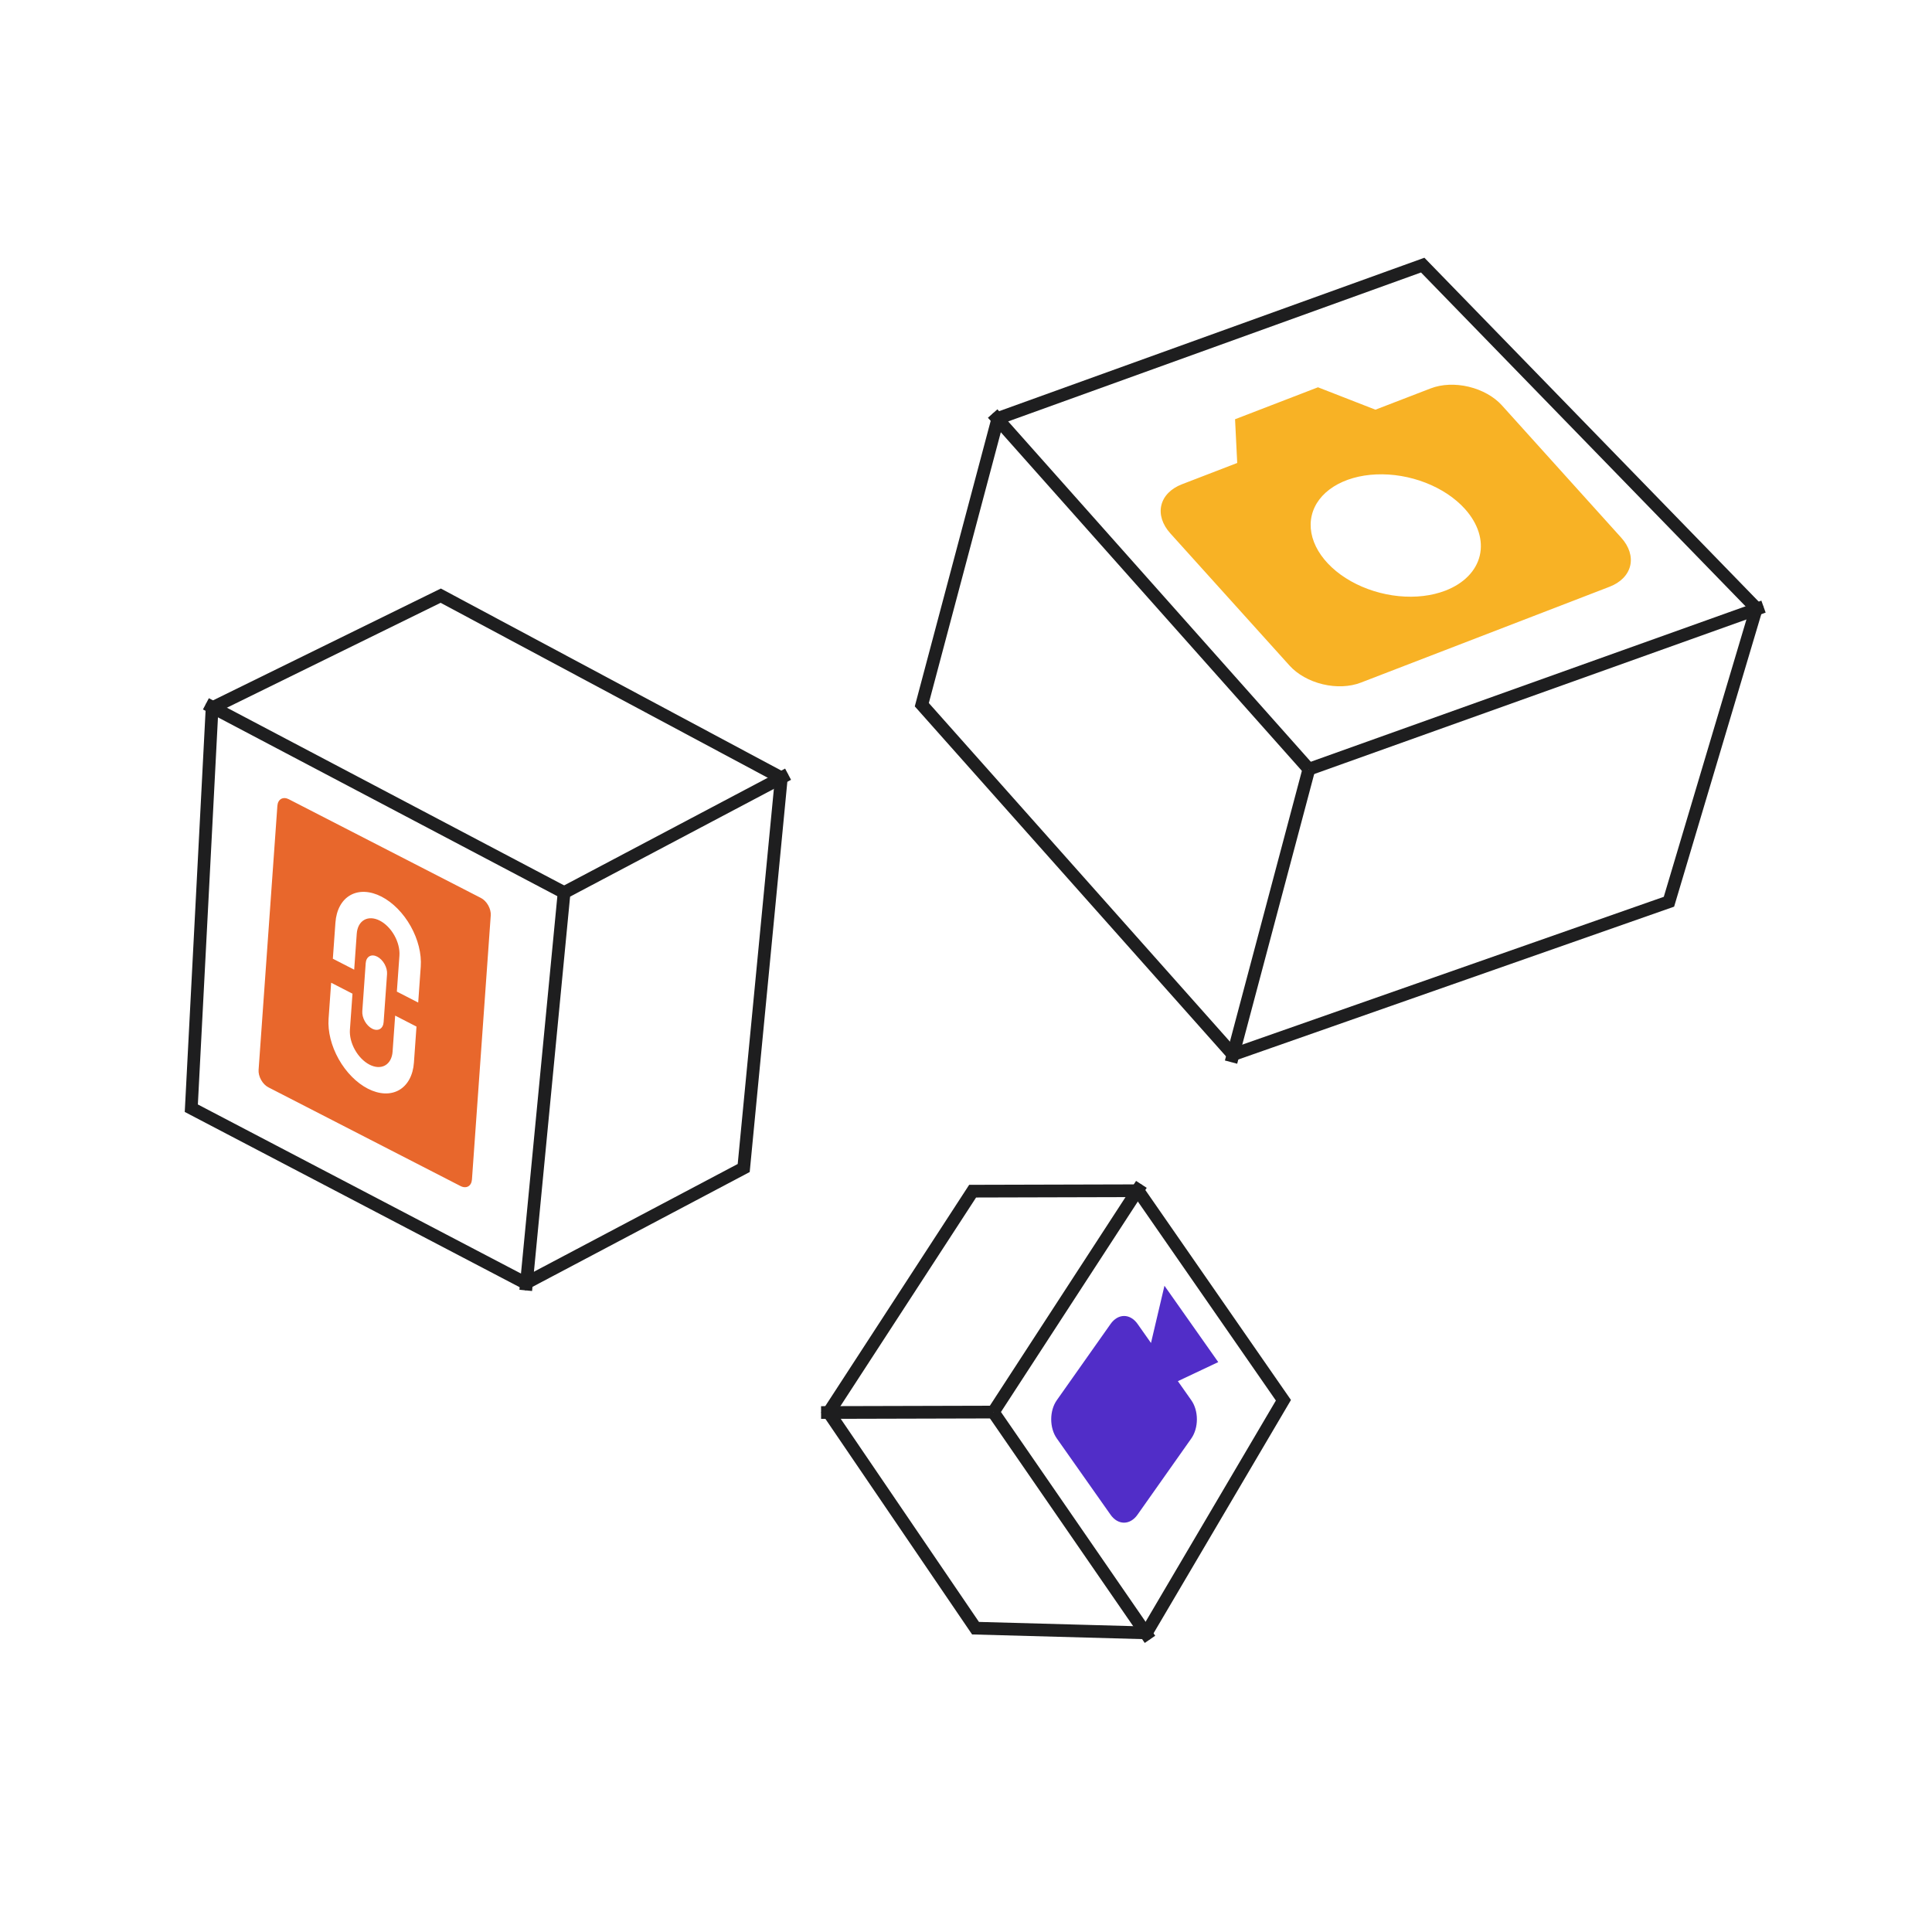 <svg width="152" height="152" viewBox="0 0 152 152" fill="none" xmlns="http://www.w3.org/2000/svg">
<g clip-path="url(#clip0)">
<path d="M131.305 70.944L138.184 47.862L111.931 20.858L78.512 32.914L72.523 55.443L97.004 82.972L131.305 70.944Z" stroke="#1E1E1F"/>
<path d="M78.098 32.534L102.979 60.515" stroke="#1E1E1F" stroke-miterlimit="10"/>
<path d="M138.744 47.726L102.979 60.515" stroke="#1E1E1F" stroke-miterlimit="10"/>
<path d="M96.852 83.562L102.977 60.518" stroke="#1E1E1F" stroke-miterlimit="10"/>
<path d="M34.675 46.864L16.686 55.694L15.051 87.188L41.363 100.958L58.511 91.893L61.471 61.194L34.675 46.864Z" stroke="#1E1E1F"/>
<path d="M41.363 101.522L44.38 70.223" stroke="#1E1E1F" stroke-miterlimit="10"/>
<path d="M16.2 55.373L44.38 70.222" stroke="#1E1E1F" stroke-miterlimit="10"/>
<path d="M62.002 60.91L44.383 70.224" stroke="#1E1E1F" stroke-miterlimit="10"/>
<path d="M76.749 128.097L90.195 128.466L100.973 110.165L89.54 93.681L76.522 93.715L65.2 111.125L76.749 128.097Z" stroke="#1E1E1F"/>
<path d="M89.799 93.18L78.149 111.096" stroke="#1E1E1F" stroke-miterlimit="10"/>
<path d="M90.475 128.975L78.148 111.096" stroke="#1E1E1F" stroke-miterlimit="10"/>
<path d="M64.598 111.13L78.147 111.095" stroke="#1E1E1F" stroke-miterlimit="10"/>
<g clip-path="url(#clip1)">
<path d="M112.562 30.556L108.212 32.232L103.692 30.47L97.168 32.984L97.338 36.424L92.989 38.1C92.123 38.434 91.541 39.028 91.369 39.751C91.197 40.475 91.45 41.269 92.072 41.959L101.453 52.363C102.075 53.053 103.016 53.582 104.067 53.834C105.119 54.086 106.196 54.04 107.061 53.706L126.634 46.162C127.499 45.828 128.082 45.234 128.254 44.511C128.426 43.787 128.173 42.993 127.551 42.303L118.17 31.899C117.547 31.209 116.607 30.68 115.556 30.428C114.504 30.176 113.427 30.222 112.562 30.556ZM113.72 46.466C112.645 46.881 111.365 47.032 110.041 46.9C108.717 46.768 107.41 46.36 106.284 45.726C105.158 45.093 104.265 44.263 103.716 43.341C103.168 42.419 102.989 41.447 103.203 40.548C103.416 39.648 104.013 38.862 104.917 38.288C105.821 37.714 106.991 37.379 108.281 37.324C109.57 37.269 110.92 37.498 112.16 37.98C113.401 38.463 114.475 39.178 115.248 40.035C116.285 41.185 116.707 42.508 116.42 43.714C116.133 44.92 115.162 45.91 113.72 46.466Z" fill="#F8B225"/>
</g>
<g clip-path="url(#clip2)">
<path d="M37.837 70.647L22.73 62.883C22.507 62.769 22.287 62.759 22.117 62.855C21.947 62.951 21.841 63.146 21.823 63.396L20.345 84.171C20.327 84.421 20.399 84.707 20.544 84.965C20.688 85.223 20.895 85.432 21.117 85.546L36.225 93.309C36.447 93.424 36.668 93.434 36.838 93.338C37.008 93.242 37.113 93.047 37.131 92.796L38.609 72.022C38.627 71.772 38.556 71.486 38.411 71.228C38.266 70.97 38.06 70.761 37.837 70.647V70.647ZM32.566 83.599C32.495 84.6 32.072 85.379 31.392 85.764C30.712 86.149 29.83 86.108 28.94 85.651C28.049 85.193 27.224 84.356 26.645 83.325C26.065 82.293 25.78 81.15 25.851 80.148L26.053 77.316L27.732 78.178L27.53 81.011C27.494 81.512 27.637 82.083 27.927 82.599C28.216 83.115 28.629 83.533 29.074 83.762C29.519 83.991 29.96 84.011 30.3 83.819C30.64 83.626 30.852 83.237 30.887 82.736L31.089 79.903L32.767 80.766L32.566 83.599ZM28.504 79.554L28.772 75.777C28.79 75.526 28.896 75.331 29.066 75.235C29.236 75.139 29.456 75.149 29.679 75.264C29.901 75.378 30.108 75.587 30.253 75.845C30.398 76.103 30.469 76.389 30.451 76.639L30.182 80.416C30.164 80.667 30.059 80.862 29.889 80.958C29.719 81.054 29.498 81.044 29.276 80.929C29.053 80.815 28.847 80.606 28.702 80.348C28.557 80.09 28.486 79.804 28.504 79.554ZM32.902 78.877L31.223 78.015L31.425 75.182C31.46 74.681 31.318 74.11 31.028 73.594C30.738 73.078 30.326 72.659 29.881 72.431C29.435 72.202 28.994 72.182 28.654 72.374C28.314 72.566 28.103 72.956 28.067 73.457L27.866 76.29L26.187 75.427L26.389 72.594C26.46 71.592 26.882 70.813 27.562 70.429C28.242 70.044 29.125 70.085 30.015 70.542C30.905 71 31.731 71.837 32.31 72.868C32.889 73.9 33.175 75.043 33.103 76.044L32.902 78.877Z" fill="#E8672C"/>
</g>
<g clip-path="url(#clip3)">
<path d="M91.614 101.155L90.554 105.659L89.496 104.157C89.215 103.759 88.835 103.535 88.438 103.535C88.041 103.535 87.66 103.758 87.379 104.157L83.143 110.162C82.862 110.56 82.704 111.1 82.704 111.663C82.704 112.227 82.861 112.767 83.142 113.165L87.374 119.173C87.654 119.572 88.035 119.796 88.432 119.796C88.829 119.796 89.21 119.572 89.49 119.174L93.727 113.169C94.007 112.771 94.165 112.231 94.165 111.667C94.166 111.104 94.008 110.564 93.728 110.166L92.67 108.663L95.846 107.163L91.614 101.155Z" fill="#512DC8"/>
</g>
</g>
<defs>
<clipPath id="clip0">
<path d="M0 0H152V152H0V0Z" fill="white"/>
</clipPath>
<clipPath id="clip1">
<path d="M86.598 35.89L112.696 25.83L131.459 46.638L105.361 56.698L86.598 35.89Z" fill="white"/>
</clipPath>
<clipPath id="clip2">
<path d="M20.211 61.59L40.354 71.941L38.742 94.604L18.598 84.253L20.211 61.59Z" fill="white"/>
</clipPath>
<clipPath id="clip3">
<path d="M81.025 110.161L89.497 98.151L97.961 110.167L89.489 122.178L81.025 110.161Z" fill="white"/>
</clipPath>
</defs>
</svg>

